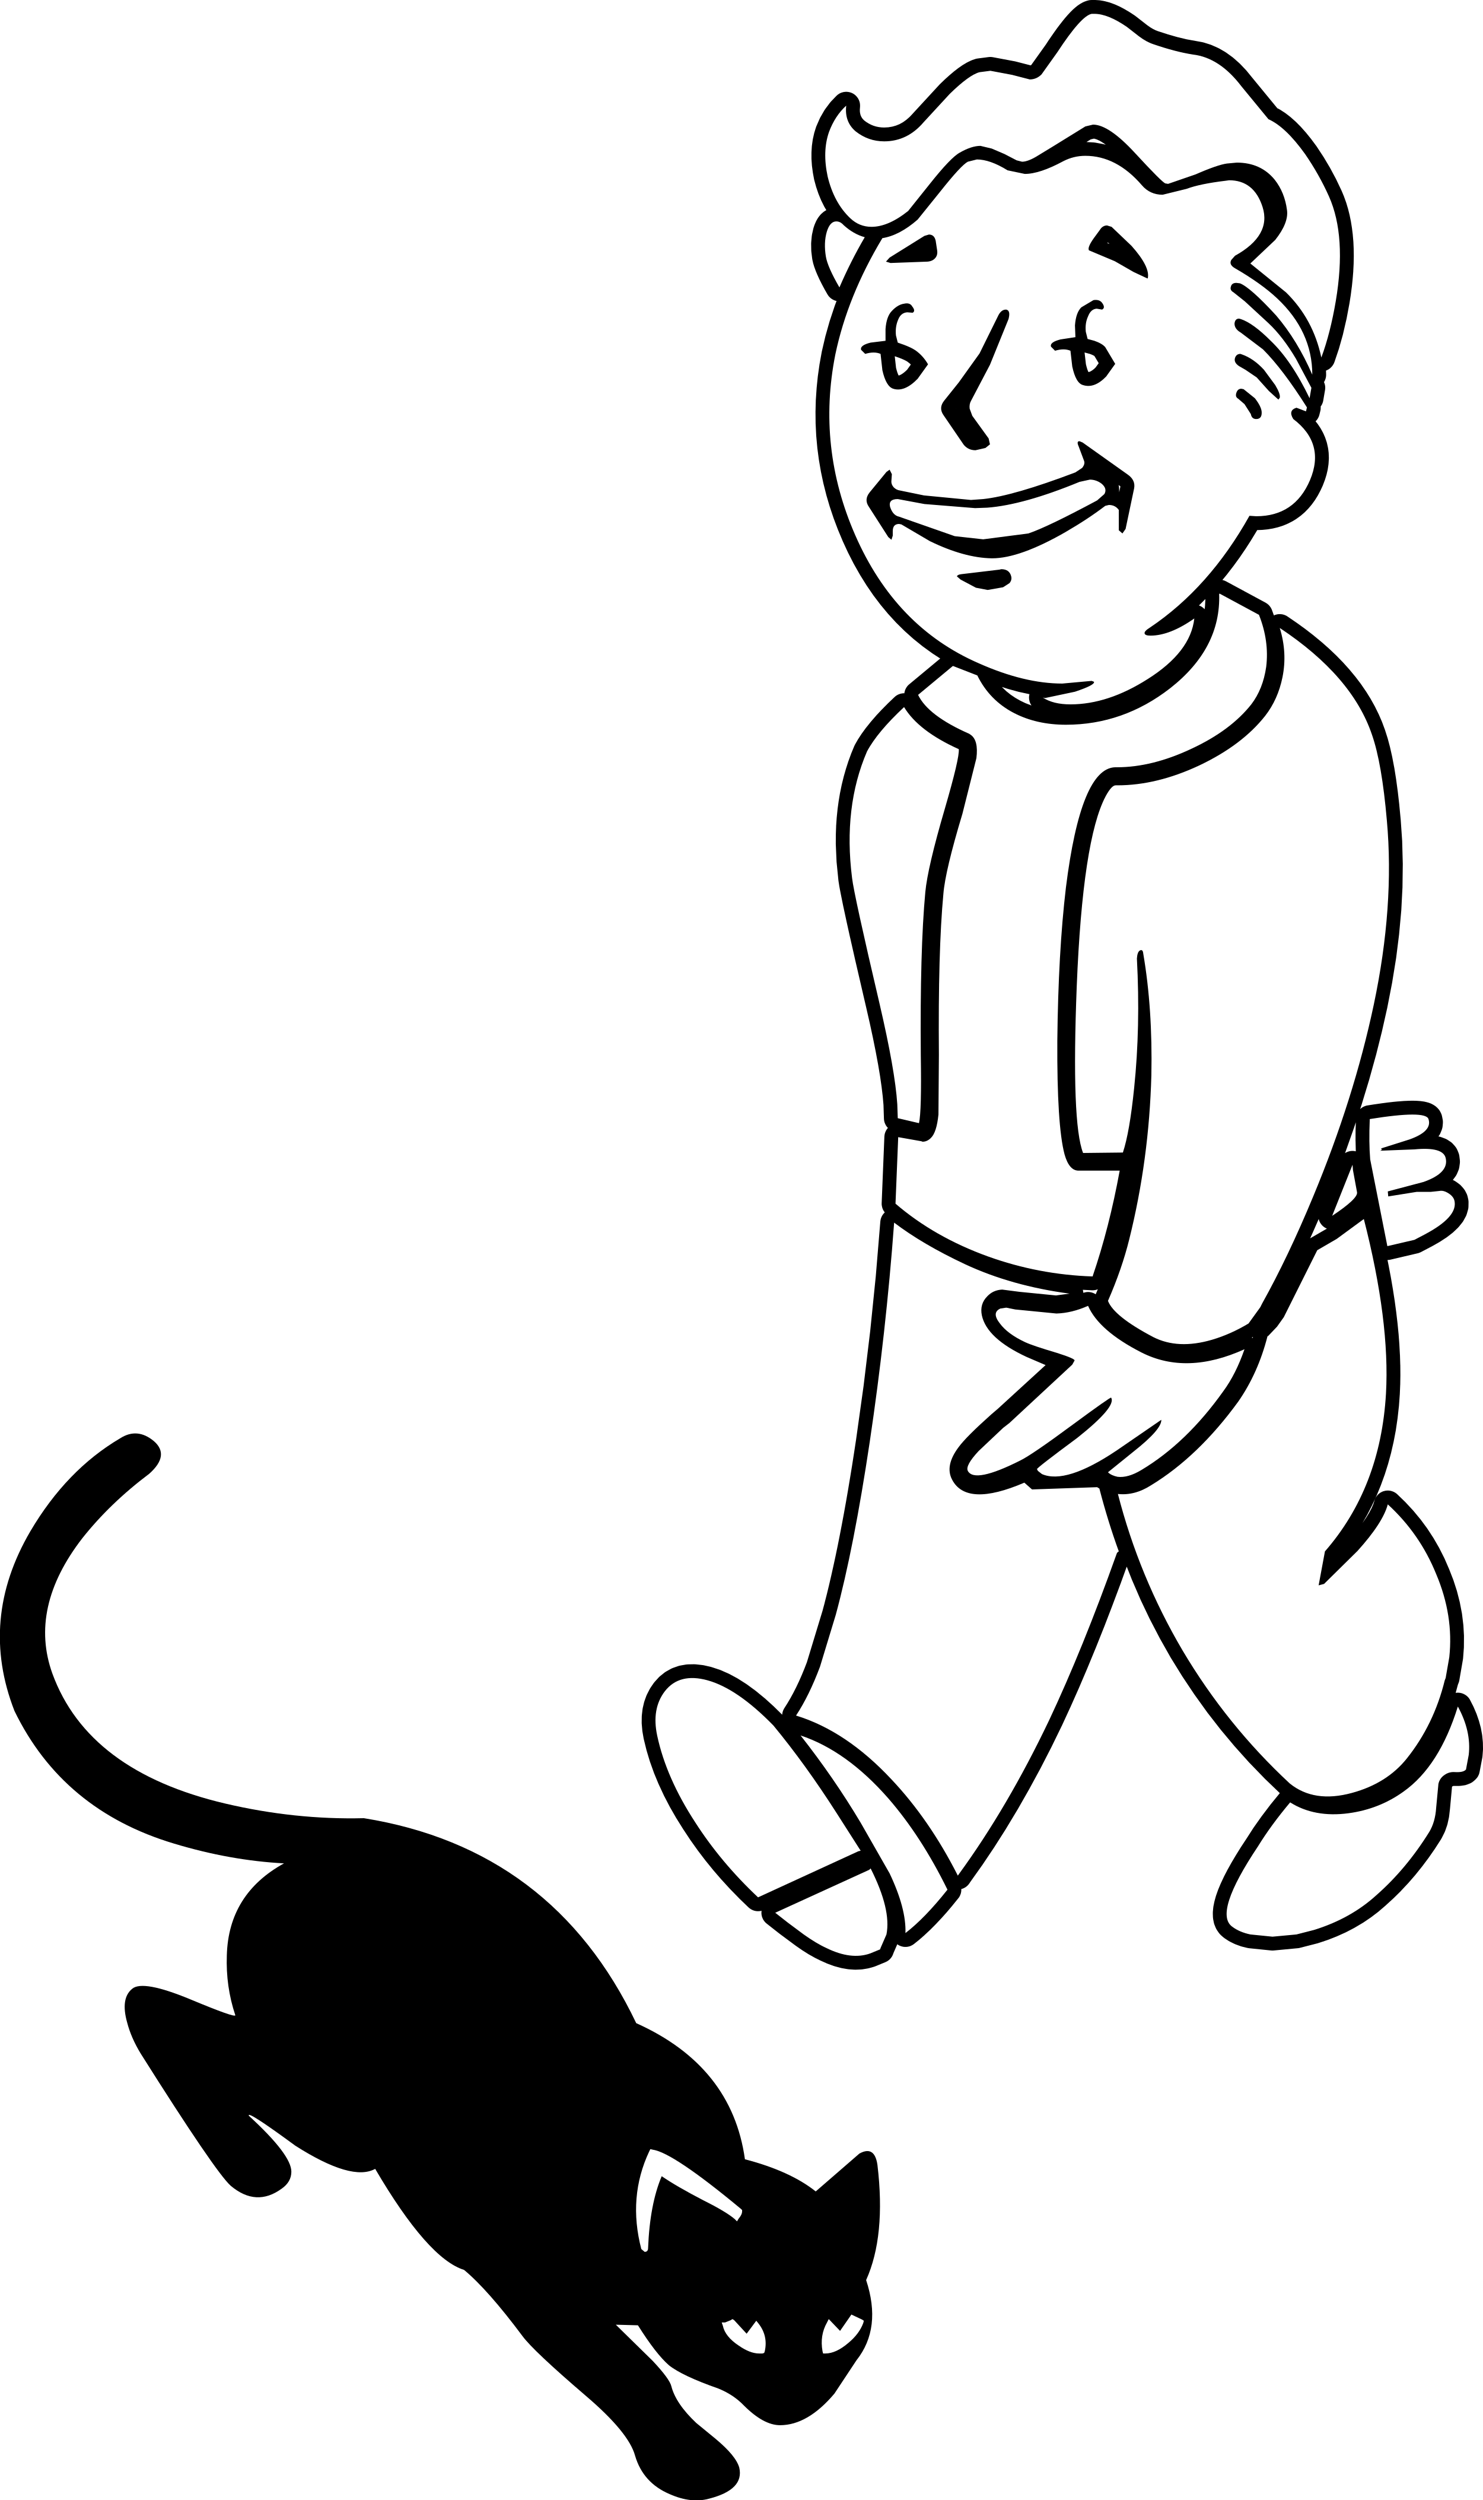<?xml version="1.0" encoding="UTF-8"?>
<svg xmlns="http://www.w3.org/2000/svg" xmlns:xlink="http://www.w3.org/1999/xlink" width="39.987mm" height="67.393mm" viewBox="-197.348 149.88 39.987 67.393">
    <path transform="matrix(-1,0,0,1,0,0)" style="stroke:none;fill:#000000;fill-rule:evenodd" d="M194.102,188.645C193.797,188.452,193.497,188.478,193.202,188.722C192.907,188.975,192.948,189.27,193.324,189.604C194.026,190.132,194.627,190.71,195.126,191.339C196.092,192.587,196.363,193.805,195.935,194.992C195.294,196.747,193.741,197.914,191.278,198.493C190.026,198.787,188.779,198.919,187.537,198.888C184.137,199.436,181.69,201.278,180.193,204.413C178.473,205.185,177.496,206.407,177.262,208.082C176.447,208.294,175.811,208.584,175.353,208.949L174.177,207.929C173.903,207.777,173.74,207.879,173.689,208.234C173.536,209.512,173.638,210.547,173.994,211.338C173.709,212.201,173.796,212.922,174.254,213.5L174.849,214.398C175.328,214.966,175.817,215.25,176.315,215.25C176.61,215.25,176.936,215.073,177.292,214.717C177.476,214.525,177.704,214.373,177.98,214.261C178.621,214.037,179.064,213.829,179.308,213.637C179.542,213.434,179.822,213.074,180.147,212.557L180.743,212.541L179.75,213.515C179.445,213.84,179.277,214.068,179.246,214.2C179.165,214.514,178.941,214.844,178.575,215.189L178.056,215.615C177.689,215.92,177.476,216.178,177.415,216.392C177.323,216.787,177.592,217.067,178.224,217.229C178.549,217.32,178.905,217.279,179.293,217.107C179.771,216.904,180.081,216.559,180.224,216.072C180.336,215.656,180.778,215.118,181.552,214.458C182.499,213.647,183.069,213.109,183.262,212.845C183.883,212.013,184.407,211.42,184.835,211.064C185.486,210.861,186.286,209.954,187.232,208.34C187.649,208.573,188.367,208.365,189.385,207.716C190.27,207.066,190.687,206.798,190.637,206.91C189.874,207.61,189.492,208.112,189.492,208.416C189.492,208.599,189.578,208.751,189.751,208.873C190.21,209.208,190.667,209.183,191.126,208.797C191.4,208.553,192.209,207.366,193.553,205.235C193.726,204.951,193.848,204.672,193.919,204.398C194.042,203.962,193.996,203.657,193.782,203.485C193.589,203.323,193.064,203.419,192.209,203.774C191.405,204.109,191.003,204.251,191.003,204.2C191.176,203.683,191.252,203.145,191.232,202.587C191.202,201.481,190.687,200.654,189.69,200.106C190.657,200.055,191.644,199.878,192.652,199.574C194.658,198.975,196.092,197.782,196.958,195.997C197.599,194.353,197.457,192.74,196.531,191.157C195.879,190.05,195.07,189.214,194.102,188.645zM177.644,212.419L177.796,212.48L177.888,212.48L177.857,212.571C177.816,212.764,177.674,212.942,177.43,213.104C177.226,213.246,177.043,213.317,176.88,213.317L176.788,213.317L176.743,213.302L176.727,213.256C176.666,212.982,176.722,212.733,176.895,212.51L176.956,212.434L177.216,212.784L177.552,212.419L177.598,212.389L177.644,212.419zM175.154,213.317L175.094,213.317C174.901,213.317,174.692,213.221,174.468,213.028C174.274,212.866,174.142,212.688,174.071,212.495L174.056,212.434L174.101,212.404L174.392,212.267L174.422,212.312L174.697,212.708L175.002,212.389L175.048,212.48C175.181,212.713,175.221,212.972,175.17,213.256L175.154,213.317zM179.75,207.823L179.812,207.808L179.842,207.868C180.229,208.69,180.3,209.568,180.056,210.502L179.965,210.578C179.903,210.578,179.873,210.542,179.873,210.471C179.842,209.689,179.72,209.045,179.506,208.538C179.241,208.721,178.865,208.938,178.376,209.192C177.969,209.395,177.689,209.563,177.536,209.695L177.476,209.756L177.43,209.68C177.368,209.609,177.338,209.542,177.338,209.482L177.338,209.451L177.368,209.421C178.59,208.406,179.384,207.873,179.75,207.823z"/>
    <path transform="matrix(-1,0,0,1,0,0)" style="stroke:none;fill:#000000;fill-rule:evenodd" d="M163.756,151.765L163.908,151.605L163.931,151.583L164.088,151.444L164.115,151.422L164.276,151.305L164.309,151.283L164.474,151.187L164.511,151.169L164.68,151.094L164.721,151.079L164.894,151.025L164.937,151.015L165.351,150.94L165.594,150.882L165.854,150.808L166.129,150.719L166.195,150.693L166.262,150.659L166.332,150.617L166.411,150.562L166.732,150.312L166.756,150.295L166.882,150.212L166.897,150.203L167.018,150.131L167.036,150.121L167.152,150.06L167.173,150.05L167.285,150L167.311,149.99L167.418,149.951L167.447,149.942L167.55,149.915L167.585,149.907L167.683,149.89L167.723,149.886L167.817,149.88L167.839,149.88L167.912,149.88L167.95,149.882L167.987,149.887L168.01,149.893L168.047,149.903L168.098,149.921L168.137,149.938L168.175,149.957L168.218,149.982L168.246,150L168.291,150.031L168.311,150.047L168.359,150.086L168.375,150.1L168.426,150.146L168.438,150.158L168.492,150.212L168.501,150.222L168.558,150.283L168.566,150.292L168.625,150.36L168.632,150.368L168.694,150.444L168.699,150.451L168.764,150.534L168.769,150.54L168.837,150.63L168.841,150.635L168.911,150.733L168.915,150.738L168.988,150.843L168.991,150.847L169.068,150.959L169.071,150.963L169.146,151.078L169.541,151.631L169.547,151.636L169.558,151.642L169.558,151.642L169.965,151.537L169.989,151.532L170.574,151.422L170.611,151.417L170.649,151.415L170.689,151.418L170.982,151.456L171.019,151.462L171.055,151.472L171.129,151.497L171.17,151.514L171.251,151.553L171.28,151.568L171.369,151.621L171.391,151.634L171.488,151.701L171.504,151.712L171.608,151.792L171.621,151.802L171.732,151.896L171.742,151.904L171.862,152.012L171.87,152.019L171.997,152.141L172.014,152.158L172.722,152.926L172.721,152.926L172.82,153.031L172.909,153.109L173,153.174L173.093,153.226L173.189,153.265L173.288,153.293L173.395,153.311L173.509,153.317L173.583,153.314L173.654,153.305L173.723,153.291L173.79,153.271L173.855,153.245L173.918,153.213L173.982,153.174L174.036,153.135L174.073,153.1L174.102,153.065L174.123,153.03L174.141,152.991L174.153,152.948L174.162,152.898L174.164,152.839L174.158,152.751L174.158,152.713L174.161,152.676L174.168,152.638L174.179,152.602L174.194,152.567L174.211,152.534L174.233,152.503L174.257,152.474L174.284,152.447L174.313,152.424L174.345,152.403L174.379,152.386L174.414,152.373L174.451,152.363L174.488,152.357L174.526,152.354L174.563,152.356L174.601,152.361L174.637,152.37L174.673,152.382L174.707,152.398L174.739,152.418L174.77,152.441L174.8,152.469L174.943,152.618L174.973,152.654L175.098,152.821L175.123,152.859L175.23,153.045L175.248,153.082L175.337,153.286L175.351,153.326L175.392,153.459L175.399,153.488L175.43,153.626L175.435,153.655L175.455,153.798L175.458,153.826L175.467,153.974L175.468,154L175.468,154.153L175.467,154.177L175.456,154.335L175.454,154.358L175.432,154.521L175.429,154.542L175.398,154.71L175.391,154.739L175.344,154.911L175.337,154.933L175.282,155.096L175.273,155.119L175.21,155.273L175.199,155.296L175.127,155.441L175.114,155.465L175.067,155.544L175.073,155.547L175.109,155.569L175.14,155.59L175.167,155.613L175.201,155.643L175.227,155.67L175.243,155.689L175.274,155.728L175.302,155.77L175.33,155.818L175.348,155.854L175.373,155.911L175.385,155.941L175.408,156.007L175.419,156.047L175.453,156.199L175.46,156.245L175.475,156.407L175.477,156.449L175.474,156.622L175.472,156.659L175.45,156.842L175.444,156.879L175.427,156.954L175.421,156.98L175.396,157.063L175.389,157.083L175.356,157.174L175.35,157.19L175.308,157.29L175.302,157.303L175.253,157.411L175.247,157.422L175.189,157.538L175.185,157.546L175.118,157.671L175.114,157.679L175.038,157.812L175.018,157.843L174.995,157.873L174.968,157.9L174.94,157.925L174.908,157.946L174.875,157.964L174.84,157.979L174.804,157.99L174.791,157.992L174.84,158.122L174.845,158.137L174.975,158.529L174.98,158.545L175.091,158.938L175.095,158.954L175.187,159.347L175.191,159.366L175.247,159.679L175.25,159.693L175.294,160.005L175.296,160.018L175.328,160.329L175.329,160.344L175.35,160.654L175.351,160.668L175.359,160.977L175.359,160.991L175.356,161.299L175.355,161.313L175.34,161.62L175.339,161.634L175.311,161.94L175.31,161.954L175.27,162.258L175.268,162.273L175.216,162.576L175.214,162.59L175.15,162.892L175.147,162.906L175.071,163.207L175.068,163.221L174.98,163.52L174.976,163.534L174.876,163.832L174.872,163.845L174.76,164.142L174.755,164.155L174.631,164.451L174.626,164.464L174.486,164.767L174.479,164.781L174.33,165.073L174.323,165.086L174.164,165.366L174.156,165.38L173.989,165.648L173.98,165.662L173.804,165.919L173.794,165.933L173.608,166.178L173.597,166.192L173.403,166.425L173.391,166.438L173.188,166.66L173.175,166.673L172.963,166.882L172.949,166.895L172.728,167.093L172.714,167.105L172.483,167.291L172.468,167.303L172.228,167.477L172.213,167.488L171.996,167.63L172.831,168.324L172.859,168.349L172.884,168.377L172.906,168.408L172.925,168.441L172.941,168.475L172.952,168.511L172.961,168.548L172.963,168.567L172.985,168.566L173.023,168.57L173.06,168.577L173.096,168.588L173.131,168.602L173.164,168.62L173.196,168.641L173.229,168.67L173.402,168.835L173.409,168.842L173.568,169.003L173.576,169.011L173.722,169.167L173.73,169.177L173.862,169.329L173.871,169.34L173.989,169.487L174,169.5L174.104,169.643L174.115,169.658L174.205,169.796L174.217,169.815L174.293,169.948L174.315,169.993L174.393,170.182L174.398,170.195L174.468,170.387L174.473,170.4L174.536,170.596L174.54,170.609L174.597,170.808L174.6,170.821L174.65,171.023L174.653,171.036L174.695,171.241L174.698,171.254L174.733,171.463L174.735,171.475L174.764,171.687L174.765,171.7L174.787,171.915L174.788,171.927L174.803,172.145L174.803,172.157L174.811,172.379L174.811,172.39L174.812,172.615L174.812,172.632L174.792,173.091L174.791,173.112L174.744,173.584L174.743,173.597L174.734,173.662L174.732,173.672L174.719,173.756L174.718,173.763L174.699,173.867L174.698,173.871L174.674,173.995L174.673,173.999L174.611,174.306L174.61,174.31L174.527,174.695L174.527,174.697L174.424,175.162L174.423,175.164L174.3,175.707L174.3,175.709L174.077,176.671L174.077,176.672L173.993,177.033L173.895,177.462L173.81,177.857L173.734,178.235L173.67,178.579L173.617,178.896L173.577,179.176L173.546,179.436L173.526,179.663L173.514,180.032L173.511,180.07L173.504,180.107L173.494,180.143L173.479,180.178L173.462,180.211L173.441,180.243L173.417,180.272L173.406,180.282L173.43,180.311L173.451,180.343L173.468,180.376L173.482,180.411L173.493,180.448L173.499,180.485L173.502,180.516L173.575,182.309L173.575,182.346L173.57,182.384L173.562,182.421L173.551,182.457L173.536,182.491L173.517,182.524L173.495,182.555L173.491,182.56L173.503,182.571L173.528,182.599L173.55,182.629L173.57,182.662L173.585,182.696L173.598,182.732L173.606,182.769L173.611,182.804L173.734,184.283L173.884,185.756L174.062,187.231L174.266,188.691L174.32,189.044L174.32,189.044L174.373,189.384L174.373,189.384L174.428,189.72L174.482,190.044L174.537,190.362L174.593,190.673L174.649,190.972L174.649,190.972L174.705,191.264L174.762,191.551L174.762,191.551L174.819,191.825L174.877,192.092L174.935,192.351L174.993,192.602L175.052,192.845L175.113,193.083L175.112,193.083L175.17,193.299L175.591,194.684L175.658,194.857L175.729,195.029L175.805,195.201L175.881,195.361L175.958,195.512L176.035,195.653L176.115,195.789L176.199,195.922L176.218,195.955L176.233,195.989L176.245,196.025L176.253,196.062L176.257,196.099L176.473,195.887L176.484,195.876L176.72,195.662L176.734,195.651L176.964,195.462L176.981,195.449L177.206,195.284L177.225,195.271L177.445,195.131L177.468,195.117L177.683,195.001L177.711,194.988L177.92,194.896L177.953,194.884L178.157,194.817L178.192,194.807L178.375,194.766L178.416,194.76L178.588,194.741L178.636,194.739L178.797,194.742L178.852,194.747L179.001,194.773L179.037,194.781L179.06,194.788L179.197,194.836L179.232,194.85L179.256,194.862L179.382,194.932L179.414,194.952L179.435,194.967L179.549,195.059L179.578,195.084L179.592,195.1L179.696,195.214L179.728,195.255L179.811,195.377L179.834,195.417L179.901,195.548L179.92,195.59L179.97,195.729L179.983,195.772L180.017,195.918L180.024,195.961L180.042,196.116L180.044,196.155L180.046,196.318L180.044,196.354L180.029,196.525L180.025,196.556L179.994,196.735L179.989,196.759L179.919,197.043L179.914,197.063L179.828,197.349L179.822,197.367L179.719,197.655L179.713,197.672L179.593,197.962L179.586,197.977L179.45,198.269L179.443,198.284L179.29,198.578L179.283,198.591L179.113,198.887L179.105,198.899L178.919,199.197L178.913,199.205L178.735,199.474L178.728,199.484L178.54,199.748L178.533,199.758L178.335,200.018L178.328,200.027L178.121,200.282L178.114,200.291L177.897,200.542L177.889,200.55L177.664,200.796L177.656,200.804L177.42,201.046L177.413,201.054L177.167,201.291L177.139,201.315L177.108,201.337L177.075,201.356L177.041,201.371L177.005,201.383L176.968,201.391L176.93,201.395L176.893,201.395L176.855,201.392L176.818,201.385L176.814,201.383L176.814,201.388L176.817,201.426L176.817,201.464L176.812,201.501L176.804,201.538L176.791,201.574L176.776,201.608L176.757,201.641L176.734,201.672L176.709,201.7L176.675,201.73L176.334,201.998L176.326,202.004L175.899,202.321L175.888,202.329L175.722,202.444L175.71,202.452L175.553,202.551L175.538,202.56L175.39,202.643L175.372,202.653L175.233,202.722L175.22,202.728L175.055,202.802L175.03,202.812L174.869,202.871L174.84,202.88L174.685,202.922L174.651,202.93L174.501,202.956L174.463,202.961L174.318,202.971L174.276,202.972L174.136,202.966L174.092,202.962L173.957,202.94L173.912,202.93L173.782,202.893L173.743,202.879L173.475,202.769L173.441,202.753L173.409,202.734L173.379,202.711L173.351,202.686L173.326,202.657L173.304,202.627L173.285,202.594L173.263,202.542L173.256,202.521L173.154,202.286L173.129,202.303L173.096,202.322L173.061,202.336L173.025,202.347L172.988,202.355L172.951,202.358L172.913,202.358L172.875,202.354L172.838,202.346L172.802,202.335L172.768,202.319L172.735,202.301L172.7,202.276L172.568,202.17L172.556,202.16L172.421,202.042L172.412,202.033L172.274,201.904L172.265,201.896L172.125,201.755L172.117,201.747L171.974,201.595L171.967,201.588L171.821,201.425L171.815,201.418L171.667,201.243L171.662,201.236L171.511,201.05L171.488,201.02L171.469,200.987L171.454,200.953L171.441,200.917L171.433,200.88L171.428,200.843L171.428,200.805L171.428,200.799L171.399,200.79L171.364,200.776L171.33,200.758L171.299,200.738L171.27,200.714L171.243,200.687L171.219,200.657L171.208,200.642L171.188,200.611L170.866,200.157L170.86,200.149L170.54,199.672L170.535,199.664L170.221,199.171L170.217,199.163L169.909,198.652L169.904,198.644L169.603,198.116L169.599,198.109L169.303,197.564L169.299,197.557L169.01,196.995L169.006,196.988L168.723,196.408L168.719,196.401L168.494,195.912L168.491,195.907L168.265,195.398L168.263,195.394L168.037,194.865L168.035,194.86L167.808,194.311L167.806,194.307L167.579,193.738L167.577,193.734L167.35,193.144L167.349,193.141L167.12,192.531L167.119,192.527L166.967,192.107L166.83,192.455L166.825,192.467L166.598,192.991L166.593,193.003L166.347,193.519L166.341,193.53L166.076,194.039L166.07,194.05L165.787,194.551L165.78,194.563L165.473,195.059L165.466,195.07L165.144,195.552L165.136,195.563L164.799,196.032L164.791,196.043L164.438,196.497L164.429,196.508L164.06,196.949L164.051,196.959L163.667,197.387L163.658,197.396L163.257,197.81L163.248,197.82L162.839,198.213L162.851,198.227L163.097,198.529L163.104,198.539L163.33,198.837L163.338,198.848L163.545,199.141L163.553,199.153L163.738,199.44L163.883,199.66L163.887,199.666L164.017,199.875L164.022,199.883L164.139,200.08L164.144,200.089L164.248,200.275L164.254,200.286L164.344,200.46L164.35,200.473L164.427,200.637L164.434,200.652L164.498,200.805L164.505,200.823L164.555,200.964L164.563,200.988L164.599,201.118L164.606,201.148L164.63,201.266L164.635,201.304L164.645,201.411L164.646,201.46L164.643,201.556L164.639,201.594L164.636,201.615L164.619,201.7L164.61,201.737L164.598,201.769L164.568,201.843L164.551,201.877L164.528,201.915L164.484,201.978L164.461,202.007L164.427,202.042L164.37,202.093L164.325,202.127L164.222,202.195L164.183,202.217L164.067,202.274L164.029,202.29L163.901,202.337L163.866,202.348L163.726,202.383L163.671,202.393L163.074,202.454L163.036,202.456L163.001,202.454L162.356,202.393L162.318,202.388L162.298,202.383L161.822,202.261L161.796,202.253L161.554,202.172L161.536,202.166L161.303,202.074L161.285,202.066L161.061,201.965L161.043,201.956L160.828,201.844L160.81,201.833L160.604,201.711L160.586,201.7L160.39,201.567L160.372,201.554L160.184,201.411L160.168,201.397L159.989,201.244L159.981,201.236L159.783,201.055L159.772,201.045L159.579,200.855L159.57,200.844L159.383,200.645L159.373,200.634L159.192,200.426L159.183,200.415L159.008,200.197L159,200.187L158.83,199.96L158.822,199.949L158.658,199.713L158.651,199.702L158.493,199.457L158.474,199.423L158.403,199.282L158.383,199.237L158.329,199.082L158.317,199.04L158.28,198.871L158.274,198.833L158.253,198.651L158.252,198.644L158.196,198.039L158.195,198.038L158.195,198.038L158.183,198.029L158.172,198.022L158.167,198.021L158.157,198.019L158.007,198.019L157.953,198.015L157.87,198.003L157.832,197.996L157.787,197.981L157.725,197.957L157.691,197.942L157.658,197.923L157.627,197.901L157.612,197.888L157.571,197.852L157.545,197.825L157.52,197.796L157.499,197.765L157.482,197.731L157.467,197.697L157.453,197.642L157.379,197.252L157.374,197.209L157.362,197.05L157.361,197.018L157.364,196.858L157.366,196.827L157.382,196.665L157.386,196.635L157.416,196.472L157.422,196.444L157.466,196.28L157.474,196.254L157.531,196.089L157.54,196.065L157.611,195.899L157.621,195.877L157.706,195.71L157.724,195.677L157.746,195.646L157.771,195.618L157.799,195.592L157.829,195.57L157.862,195.55L157.896,195.534L157.931,195.521L157.968,195.512L158.005,195.507L158.043,195.505L158.081,195.508L158.098,195.511L158.038,195.289L158.022,195.249L158.009,195.213L158,195.175L157.903,194.614L157.898,194.578L157.877,194.297L157.876,194.273L157.874,193.992L157.874,193.968L157.89,193.687L157.893,193.663L157.927,193.382L157.931,193.359L157.985,193.078L157.99,193.055L158.062,192.774L158.068,192.753L158.159,192.472L158.167,192.451L158.276,192.171L158.282,192.158L158.398,191.891L158.407,191.872L158.537,191.615L158.547,191.596L158.69,191.348L158.701,191.33L158.857,191.091L158.869,191.073L159.039,190.843L159.052,190.827L159.235,190.606L159.249,190.59L159.445,190.379L159.459,190.364L159.669,190.161L159.697,190.136L159.728,190.115L159.761,190.096L159.796,190.081L159.832,190.069L159.869,190.061L159.906,190.057L159.944,190.057L159.981,190.06L160.018,190.068L160.055,190.078L160.089,190.093L160.123,190.111L160.154,190.132L160.183,190.157L160.209,190.184L160.232,190.214L160.253,190.245L160.27,190.279L160.283,190.314L160.319,190.426L160.366,190.535L160.43,190.655L160.513,190.79L160.612,190.935L160.494,190.729L160.486,190.715L160.357,190.465L160.35,190.45L160.231,190.194L160.224,190.179L160.116,189.916L160.111,189.902L160.013,189.632L160.008,189.618L159.921,189.342L159.917,189.327L159.84,189.045L159.837,189.031L159.771,188.743L159.768,188.728L159.712,188.434L159.71,188.42L159.666,188.119L159.664,188.105L159.63,187.798L159.628,187.785L159.605,187.471L159.604,187.458L159.594,187.212L159.593,187.202L159.589,186.949L159.589,186.94L159.591,186.68L159.592,186.671L159.6,186.405L159.601,186.397L159.616,186.125L159.616,186.117L159.637,185.839L159.638,185.831L159.666,185.546L159.667,185.539L159.701,185.248L159.702,185.241L159.742,184.944L159.743,184.938L159.79,184.634L159.791,184.628L159.844,184.318L159.845,184.312L159.905,183.996L159.906,183.99L159.936,183.842L159.924,183.842L159.887,183.839L159.855,183.833L159.124,183.662L159.088,183.652L159.036,183.63L158.756,183.483L158.745,183.478L158.546,183.365L158.526,183.353L158.355,183.242L158.331,183.225L158.188,183.115L158.159,183.09L158.044,182.981L158.01,182.944L157.924,182.837L157.901,182.806L157.887,182.782L157.829,182.676L157.812,182.642L157.797,182.599L157.767,182.494L157.758,182.457L157.754,182.419L157.753,182.398L157.751,182.294L157.752,182.256L157.759,182.207L157.775,182.137L157.785,182.101L157.798,182.065L157.809,182.043L157.842,181.979L157.862,181.947L157.895,181.904L157.947,181.846L157.973,181.819L158.002,181.796L158.072,181.744L158.116,181.715L158.174,181.684L158.169,181.679L158.107,181.595L158.086,181.564L158.062,181.518L158.025,181.43L158.012,181.394L158.003,181.357L157.999,181.334L157.986,181.241L157.983,181.203L157.984,181.165L157.986,181.145L157.998,181.046L158.004,181.009L158.015,180.973L158.023,180.95L158.052,180.879L158.069,180.845L158.088,180.813L158.115,180.777L158.166,180.719L158.192,180.692L158.221,180.667L158.246,180.65L158.318,180.603L158.351,180.584L158.391,180.567L158.485,180.532L158.521,180.521L158.542,180.516L158.563,180.512L158.553,180.499L158.532,180.468L158.514,180.435L158.506,180.415L158.476,180.342L158.464,180.306L158.455,180.269L158.45,180.235L158.443,180.158L158.442,180.121L158.444,180.083L158.449,180.053L158.465,179.972L158.474,179.935L158.487,179.9L158.499,179.874L158.514,179.845L158.533,179.812L158.555,179.782L158.588,179.746L158.614,179.721L158.643,179.696L158.689,179.666L158.726,179.645L158.76,179.628L158.784,179.618L158.832,179.601L158.876,179.589L158.936,179.575L158.967,179.57L159.038,179.56L159.062,179.558L159.144,179.552L159.163,179.551L159.256,179.549L159.27,179.549L159.375,179.551L159.387,179.552L159.503,179.557L159.512,179.558L159.639,179.568L159.647,179.568L159.785,179.581L159.792,179.582L159.942,179.599L159.947,179.6L160.108,179.621L160.113,179.622L160.286,179.647L160.29,179.647L160.473,179.676L160.51,179.683L160.546,179.695L160.58,179.71L160.613,179.728L160.644,179.75L160.673,179.775L160.674,179.776L160.628,179.636L160.626,179.628L160.43,178.983L160.428,178.975L160.25,178.333L160.247,178.325L160.087,177.686L160.085,177.677L159.942,177.042L159.94,177.031L159.812,176.372L159.81,176.36L159.705,175.713L159.703,175.7L159.623,175.063L159.622,175.05L159.565,174.425L159.564,174.411L159.532,173.796L159.532,173.782L159.524,173.178L159.524,173.163L159.54,172.57L159.54,172.555L159.58,171.973L159.581,171.964L159.617,171.589L159.617,171.582L159.657,171.232L159.658,171.224L159.702,170.898L159.703,170.889L159.751,170.587L159.753,170.577L159.806,170.299L159.808,170.287L159.865,170.034L159.868,170.02L159.929,169.791L159.934,169.774L159.999,169.57L160.004,169.554L160.077,169.357L160.084,169.338L160.168,169.144L160.176,169.127L160.271,168.934L160.279,168.918L160.385,168.728L160.394,168.712L160.511,168.524L160.521,168.51L160.648,168.324L160.658,168.31L160.797,168.127L160.807,168.115L160.957,167.934L160.967,167.922L161.128,167.743L161.138,167.732L161.31,167.556L161.32,167.546L161.503,167.372L161.513,167.363L161.707,167.191L161.717,167.183L161.922,167.014L161.931,167.006L162.147,166.839L162.156,166.832L162.384,166.667L162.393,166.661L162.631,166.498L162.663,166.478L162.697,166.462L162.733,166.449L162.769,166.44L162.807,166.435L162.844,166.433L162.882,166.435L162.919,166.441L162.956,166.451L162.991,166.465L162.999,166.468L163.051,166.325L163.066,166.29L163.084,166.257L163.106,166.226L163.13,166.197L163.157,166.171L163.187,166.148L163.225,166.124L164.286,165.551L164.32,165.535L164.355,165.522L164.388,165.514L164.254,165.351L164.248,165.342L164.09,165.137L164.084,165.129L163.93,164.917L163.924,164.909L163.775,164.69L163.769,164.682L163.624,164.457L163.619,164.449L163.477,164.216L163.472,164.208L163.449,164.168L163.337,164.164L163.313,164.163L163.191,164.151L163.166,164.148L163.049,164.129L163.022,164.124L162.91,164.097L162.883,164.09L162.775,164.056L162.747,164.046L162.644,164.004L162.617,163.991L162.52,163.942L162.492,163.927L162.399,163.87L162.374,163.852L162.285,163.788L162.262,163.769L162.178,163.697L162.156,163.676L162.078,163.596L162.059,163.575L161.985,163.487L161.968,163.465L161.899,163.37L161.885,163.349L161.821,163.246L161.809,163.225L161.75,163.114L161.74,163.094L161.685,162.976L161.676,162.954L161.63,162.832L161.621,162.808L161.584,162.688L161.577,162.662L161.55,162.545L161.545,162.516L161.528,162.402L161.525,162.37L161.518,162.258L161.517,162.224L161.521,162.115L161.523,162.08L161.536,161.974L161.543,161.938L161.566,161.834L161.575,161.799L161.609,161.698L161.621,161.665L161.664,161.566L161.68,161.534L161.733,161.438L161.75,161.41L161.813,161.316L161.832,161.291L161.876,161.236L161.854,161.214L161.83,161.184L161.81,161.152L161.793,161.119L161.779,161.083L161.772,161.058L161.748,160.96L161.74,160.923L161.737,160.87L161.737,160.858L161.738,160.837L161.719,160.81L161.701,160.776L161.686,160.742L161.675,160.706L161.669,160.678L161.621,160.397L161.616,160.36L161.615,160.322L161.618,160.284L161.625,160.247L161.636,160.211L161.649,160.179L161.634,160.155L161.619,160.121L161.606,160.085L161.597,160.048L161.592,160.011L161.591,159.97L161.594,159.868L161.577,159.862L161.543,159.845L161.51,159.826L161.48,159.803L161.453,159.777L161.428,159.749L161.406,159.718L161.387,159.686L161.366,159.637L161.251,159.295L161.245,159.276L161.141,158.908L161.137,158.891L161.046,158.497L161.042,158.482L160.963,158.063L160.961,158.051L160.927,157.835L160.926,157.827L160.899,157.617L160.897,157.607L160.876,157.402L160.875,157.392L160.859,157.193L160.859,157.182L160.849,156.988L160.849,156.977L160.845,156.787L160.845,156.775L160.848,156.592L160.848,156.579L160.856,156.4L160.857,156.387L160.872,156.214L160.873,156.199L160.894,156.031L160.896,156.017L160.922,155.854L160.925,155.838L160.957,155.681L160.961,155.664L160.999,155.512L161.004,155.496L161.048,155.348L161.054,155.331L161.105,155.189L161.111,155.172L161.168,155.035L161.176,155.017L161.317,154.721L161.324,154.706L161.479,154.417L161.487,154.402L161.656,154.118L161.665,154.104L161.847,153.827L161.86,153.809L161.99,153.634L161.999,153.622L162.127,153.464L162.138,153.451L162.264,153.309L162.278,153.294L162.402,153.169L162.419,153.153L162.542,153.044L162.562,153.027L162.683,152.934L162.709,152.916L162.828,152.839L162.859,152.821L162.907,152.797L163.59,151.966L163.737,151.786L163.756,151.765zM163.572,185.947L163.576,185.944L163.595,185.933L163.563,185.915L163.572,185.947zM164.848,166.062L164.857,166.218L164.867,166.302L164.876,166.292L164.904,166.266L164.934,166.243L164.966,166.223L165,166.207L165.02,166.199L164.955,166.136L164.947,166.128L164.848,166.027L164.848,166.062zM167.804,184.767L167.836,184.748L167.87,184.732L167.906,184.72L167.943,184.711L167.98,184.706L168.018,184.705L168.056,184.708L168.093,184.715L168.137,184.728L168.138,184.718L168.143,184.681L168.151,184.646L167.908,184.659L167.87,184.659L167.832,184.655L167.795,184.648L167.759,184.636L167.747,184.631L167.804,184.767zM167.839,153.619L167.778,153.637L167.693,153.676L167.588,153.741L167.531,153.783L167.561,153.774L167.605,153.763L167.808,153.726L167.853,153.72L168.053,153.708L167.938,153.637L167.853,153.617L167.839,153.619zM161.791,182.737L161.781,182.773L161.767,182.808L161.749,182.842L161.728,182.873L161.704,182.903L161.678,182.929L161.648,182.953L161.617,182.974L161.583,182.991L161.57,182.997L162.017,183.256L162.022,183.259L161.937,183.071L161.935,183.066L161.791,182.737L161.791,182.737zM160.797,180.348L160.797,180.358L160.798,180.631L160.797,180.642L160.791,180.899L160.79,180.911L160.79,180.913L160.815,180.908L160.853,180.903L160.891,180.902L160.928,180.905L160.965,180.912L161.002,180.923L161.037,180.937L161.07,180.955L161.081,180.962L161.077,180.95L161.074,180.943L160.844,180.292L160.841,180.284L160.79,180.13L160.797,180.348zM170.18,168.446L170.163,168.451L169.878,168.529L169.859,168.533L169.59,168.591L169.591,168.593L169.598,168.63L169.602,168.667L169.601,168.705L169.597,168.743L169.589,168.78L169.578,168.815L169.563,168.85L169.544,168.883L169.535,168.895L169.567,168.885L169.703,168.831L169.836,168.767L169.971,168.69L170.096,168.606L170.212,168.513L170.317,168.414L170.332,168.397L170.18,168.446zM160.867,181.421L160.757,182.019C160.741,182.133,160.964,182.344,161.428,182.652L160.879,181.275L160.867,181.421zM175.055,156.128C174.998,155.941,174.913,155.848,174.799,155.848C174.726,155.848,174.661,155.88,174.604,155.945C174.426,156.108,174.235,156.218,174.031,156.274C174.283,156.705,174.511,157.156,174.714,157.627C174.926,157.262,175.047,156.986,175.079,156.799C175.121,156.546,175.112,156.323,175.055,156.128zM173.909,200.279L173.873,200.242C173.499,200.982,173.357,201.575,173.446,202.022L173.605,202.387L173.617,202.424L173.885,202.534C174.226,202.655,174.621,202.607,175.067,202.387C175.246,202.306,175.449,202.184,175.677,202.022L176.104,201.704L176.445,201.437L173.909,200.279zM158.831,180.044C158.758,180.263,158.929,180.446,159.343,180.593L160.111,180.836C160.079,180.861,160.087,180.881,160.135,180.897L159.209,180.861C158.697,180.812,158.417,180.889,158.368,181.092C158.303,181.361,158.502,181.576,158.965,181.739L159.928,181.994L159.916,182.129L159.148,182.006L158.77,182.006L158.539,181.982C158.465,181.966,158.384,181.986,158.295,182.043C158.189,182.108,158.132,182.189,158.124,182.287C158.091,182.563,158.36,182.851,158.929,183.152L159.209,183.299L159.94,183.469L160.403,181.129C160.428,180.82,160.432,180.467,160.415,180.068L160.415,180.044C159.408,179.882,158.88,179.882,158.831,180.044zM173.361,200.376L174.141,199.011C174.621,198.206,175.161,197.422,175.762,196.658C174.934,196.934,174.145,197.499,173.397,198.353C172.804,199.035,172.272,199.856,171.801,200.815C172.207,201.327,172.585,201.717,172.934,201.985C172.918,201.546,173.06,201.01,173.361,200.376zM162.561,198.462C162.122,198.739,161.598,198.836,160.988,198.755C160.436,198.681,159.94,198.486,159.502,198.17C158.859,197.714,158.372,196.951,158.039,195.878C157.795,196.325,157.697,196.76,157.746,197.183L157.819,197.573C157.86,197.629,157.957,197.654,158.112,197.646C158.218,197.637,158.311,197.662,158.392,197.718C158.481,197.776,158.539,197.857,158.563,197.963L158.624,198.609C158.64,198.86,158.701,199.076,158.807,199.254C159.221,199.921,159.697,200.49,160.233,200.961C160.696,201.384,161.257,201.696,161.915,201.9L162.391,202.022L163.036,202.082L163.634,202.022C163.829,201.981,163.991,201.912,164.121,201.814C164.463,201.571,164.231,200.848,163.426,199.644C163.191,199.262,162.902,198.868,162.561,198.462zM163.792,186.248C163.947,186.696,164.138,187.074,164.365,187.382C165.024,188.308,165.758,189.016,166.572,189.503C166.815,189.649,167.03,189.71,167.217,189.686C167.331,189.661,167.416,189.621,167.473,189.564L166.779,189.003C166.275,188.605,166.027,188.321,166.035,188.15L167.242,188.979C168.152,189.589,168.822,189.8,169.253,189.613L169.363,189.527L169.387,189.479C169.387,189.454,169.026,189.174,168.302,188.638C167.595,188.077,167.29,187.715,167.388,187.553C167.396,187.536,167.738,187.776,168.412,188.272C169.159,188.825,169.635,189.149,169.838,189.247C170.659,189.661,171.131,189.755,171.252,189.527C171.301,189.43,171.203,189.251,170.96,188.991L170.301,188.369L170.13,188.236L168.436,186.663L168.375,186.553C168.359,186.521,168.518,186.451,168.851,186.346C169.29,186.216,169.578,186.119,169.716,186.053C170.025,185.907,170.249,185.741,170.387,185.554C170.541,185.359,170.537,185.225,170.375,185.151L170.216,185.127L169.973,185.176L168.863,185.285C168.587,185.277,168.302,185.208,168.01,185.078C167.815,185.525,167.335,185.944,166.572,186.334C165.758,186.748,164.833,186.72,163.792,186.248zM173.97,170.134C173.784,169.785,173.45,169.386,172.971,168.939C172.711,169.37,172.219,169.748,171.496,170.073C171.479,170.227,171.606,170.764,171.873,171.682C172.183,172.738,172.357,173.486,172.398,173.925C172.496,174.973,172.536,176.44,172.52,178.325C172.504,179.333,172.52,179.942,172.569,180.154L173.141,180.02L173.154,179.642C173.194,179.032,173.353,178.135,173.629,176.948C174.092,174.973,174.34,173.839,174.373,173.547C174.535,172.271,174.401,171.133,173.97,170.134zM176.494,196.39C175.917,197.089,175.348,197.877,174.787,198.755L174.141,199.766L174.202,199.779L176.908,201.022C177.574,200.396,178.139,199.722,178.603,198.999C179.123,198.202,179.464,197.426,179.626,196.671C179.732,196.183,179.663,195.78,179.419,195.464C179.159,195.131,178.777,195.033,178.273,195.171C177.737,195.318,177.144,195.724,176.494,196.39zM163.999,154.263L164.268,154.288C164.438,154.312,164.719,154.409,165.109,154.58L165.852,154.836L165.925,154.824C165.982,154.807,166.254,154.536,166.742,154.007C167.213,153.495,167.591,153.239,167.876,153.239L168.083,153.288L168.912,153.8L169.412,154.105C169.566,154.194,169.692,154.239,169.79,154.239L169.935,154.202L170.265,154.031L170.606,153.885L170.911,153.812C171.073,153.812,171.26,153.873,171.471,153.995C171.634,154.084,171.902,154.365,172.276,154.836L172.861,155.567C173.219,155.852,173.548,155.994,173.849,155.994C174.068,155.994,174.259,155.917,174.422,155.762C174.714,155.486,174.917,155.112,175.031,154.641C175.129,154.186,175.117,153.784,174.994,153.434C174.888,153.15,174.735,152.914,174.531,152.727C174.564,153.02,174.478,153.251,174.275,153.422C174.048,153.601,173.792,153.69,173.507,153.69C173.093,153.69,172.739,153.52,172.447,153.178L171.74,152.411C171.39,152.069,171.122,151.874,170.936,151.826L170.643,151.788L170.058,151.898L169.582,152.021C169.46,152.021,169.354,151.975,169.265,151.886L168.839,151.289C168.408,150.63,168.099,150.286,167.912,150.253L167.839,150.253C167.595,150.253,167.303,150.371,166.962,150.606L166.632,150.863C166.502,150.96,166.377,151.029,166.254,151.07C165.856,151.207,165.499,151.301,165.182,151.35C164.702,151.406,164.268,151.691,163.878,152.203L163.146,153.093C162.837,153.231,162.508,153.544,162.159,154.031C161.907,154.397,161.691,154.779,161.513,155.177C161.195,155.893,161.135,156.831,161.33,157.993C161.428,158.57,161.557,159.078,161.72,159.517C161.866,158.826,162.183,158.241,162.671,157.762L163.634,156.982L162.963,156.347C162.719,156.039,162.614,155.77,162.646,155.543C162.687,155.226,162.797,154.954,162.976,154.726C163.227,154.417,163.569,154.263,163.999,154.263zM163.402,166.452C163.215,166.924,163.15,167.391,163.207,167.855C163.264,168.253,163.398,168.59,163.609,168.866C163.983,169.338,164.52,169.736,165.219,170.061C165.925,170.394,166.596,170.561,167.23,170.561L167.278,170.561C167.896,170.577,168.339,171.658,168.607,173.803C168.745,174.965,168.822,176.342,168.839,177.935C168.847,179.455,168.782,180.475,168.644,180.995C168.562,181.287,168.436,181.434,168.266,181.434L167.157,181.434C167.344,182.457,167.587,183.408,167.888,184.286C168.855,184.254,169.794,184.075,170.703,183.749C171.67,183.4,172.504,182.925,173.202,182.324L173.129,180.531L172.508,180.641L172.471,180.654C172.39,180.654,172.317,180.621,172.251,180.556C172.146,180.458,172.077,180.247,172.044,179.922L172.032,178.313C172.048,176.452,172.008,175.005,171.911,173.974C171.878,173.559,171.707,172.84,171.398,171.816L171.021,170.317C170.98,169.992,171.033,169.781,171.179,169.683L171.216,169.658C171.955,169.333,172.414,168.984,172.593,168.61L171.654,167.83L170.996,168.086C170.777,168.533,170.448,168.87,170.009,169.098C169.603,169.309,169.135,169.415,168.607,169.415C167.575,169.415,166.636,169.085,165.792,168.428C164.881,167.712,164.443,166.867,164.475,165.892L164.463,165.88L163.402,166.452zM161.83,183.579L161.305,183.274L160.574,182.738C160.103,184.574,159.904,186.143,159.977,187.443C160.075,189.133,160.623,190.551,161.623,191.697L161.793,192.612L161.647,192.574L160.745,191.685C160.29,191.181,160.017,190.763,159.928,190.429C159.351,190.958,158.917,191.583,158.624,192.307C158.307,193.054,158.189,193.802,158.27,194.55L158.368,195.11L158.392,195.171C158.587,195.967,158.929,196.671,159.416,197.28C159.774,197.727,160.266,198.036,160.891,198.206C161.573,198.393,162.134,198.308,162.573,197.951C163.703,196.902,164.666,195.708,165.462,194.367C166.242,193.042,166.823,191.636,167.205,190.149C166.904,190.182,166.608,190.104,166.315,189.917C165.462,189.398,164.678,188.646,163.963,187.663C163.605,187.15,163.341,186.561,163.171,185.895L163.158,185.895L162.914,185.639L162.732,185.383L161.83,183.579zM170.325,184.64C170.488,184.648,170.622,184.708,170.728,184.822C170.866,184.96,170.915,185.131,170.874,185.334C170.785,185.749,170.383,186.123,169.668,186.455L169.155,186.675L170.448,187.858L170.618,188.003C171.065,188.402,171.358,188.694,171.496,188.881C171.748,189.215,171.809,189.507,171.678,189.759C171.419,190.263,170.769,190.291,169.728,189.844L169.521,190.027L167.766,189.966L167.705,190.003C167.551,190.596,167.376,191.161,167.181,191.697C167.213,191.713,167.234,191.738,167.242,191.77C167.851,193.477,168.457,194.968,169.058,196.244C169.806,197.812,170.618,199.198,171.496,200.4L171.521,200.437C172.032,199.429,172.629,198.564,173.312,197.841C174.125,196.971,174.982,196.398,175.884,196.122C175.648,195.764,175.433,195.326,175.238,194.805L174.812,193.404C174.486,192.201,174.182,190.649,173.897,188.747C173.605,186.789,173.385,184.818,173.239,182.835C172.727,183.225,172.089,183.599,171.326,183.957C170.488,184.347,169.549,184.611,168.51,184.749L168.875,184.798L169.863,184.7L170.325,184.64zM160.355,169.683C160.176,170.195,160.042,170.967,159.953,171.999C159.814,173.535,159.932,175.188,160.306,176.96C160.664,178.65,161.208,180.373,161.939,182.129C162.387,183.209,162.845,184.172,163.317,185.017L163.366,185.115L163.683,185.554C164.007,185.749,164.337,185.895,164.67,185.993C165.279,186.171,165.808,186.147,166.254,185.919C166.962,185.546,167.368,185.221,167.473,184.944C167.221,184.367,167.03,183.814,166.9,183.287C166.543,181.856,166.344,180.381,166.303,178.861C166.279,177.667,166.352,176.574,166.522,175.582C166.53,175.501,166.559,175.473,166.608,175.497C166.657,175.522,166.685,175.595,166.693,175.717C166.628,176.943,166.653,178.106,166.767,179.203C166.848,179.999,166.949,180.58,167.071,180.946L168.144,180.958C168.355,180.422,168.412,178.923,168.315,176.46C168.209,173.827,167.949,172.121,167.535,171.341C167.429,171.146,167.34,171.048,167.266,171.048L167.217,171.048C166.51,171.048,165.775,170.87,165.011,170.512C164.239,170.146,163.646,169.699,163.231,169.171C163.004,168.878,162.849,168.533,162.768,168.135C162.679,167.696,162.703,167.253,162.841,166.806C161.541,167.668,160.712,168.627,160.355,169.683zM164.206,154.739C163.76,154.739,163.459,154.978,163.305,155.458C163.142,155.969,163.39,156.409,164.048,156.774L164.146,156.884C164.194,156.965,164.166,157.038,164.061,157.103C163.581,157.38,163.199,157.652,162.914,157.92C162.281,158.513,161.964,159.2,161.964,159.98C162.232,159.362,162.557,158.83,162.939,158.383C163.402,157.879,163.727,157.591,163.914,157.517L164.011,157.505C164.093,157.505,164.142,157.538,164.158,157.603C164.182,157.668,164.158,157.721,164.085,157.762L163.78,158.005L163.146,158.59C162.886,158.834,162.638,159.155,162.403,159.553L161.988,160.333L162.037,160.614C162.362,159.939,162.711,159.423,163.085,159.066C163.402,158.749,163.67,158.554,163.89,158.481L163.939,158.468C164.011,158.468,164.052,158.513,164.061,158.603C164.061,158.7,164.003,158.781,163.89,158.846L163.292,159.298C162.935,159.655,162.541,160.175,162.11,160.858L162.11,160.87L162.134,160.968L162.391,160.87C162.545,160.918,162.573,161.02,162.476,161.175C161.899,161.613,161.748,162.162,162.025,162.82C162.301,163.47,162.785,163.795,163.475,163.795L163.658,163.783C164.381,165.075,165.275,166.079,166.339,166.794C166.445,166.859,166.494,166.912,166.486,166.952C166.478,166.993,166.425,167.013,166.327,167.013C165.978,167.013,165.584,166.859,165.145,166.55C165.211,167.152,165.629,167.696,166.401,168.183C167.116,168.639,167.811,168.866,168.485,168.866C168.794,168.866,169.042,168.805,169.229,168.683L169.168,168.695L168.363,168.525C167.997,168.403,167.827,168.314,167.851,168.257L167.912,168.233L168.705,168.305C169.387,168.305,170.139,168.123,170.96,167.757C172.455,167.107,173.564,165.957,174.287,164.307C174.978,162.731,175.157,161.105,174.824,159.432C174.604,158.383,174.182,157.339,173.556,156.299C173.247,156.25,172.93,156.083,172.605,155.799L171.996,155.044C171.622,154.572,171.374,154.304,171.252,154.239L171.008,154.178C170.773,154.178,170.496,154.275,170.18,154.471L169.716,154.568C169.448,154.568,169.103,154.454,168.68,154.226C168.493,154.129,168.294,154.08,168.083,154.08C167.522,154.08,167.014,154.345,166.559,154.873C166.413,155.044,166.226,155.129,165.999,155.129L165.352,154.97C165.117,154.881,164.763,154.807,164.292,154.751L164.206,154.739zM163.816,160.37L163.878,160.358C163.943,160.358,163.987,160.395,164.011,160.468C164.036,160.541,164.02,160.594,163.963,160.626L163.792,160.773L163.621,161.041C163.605,161.13,163.557,161.175,163.475,161.175C163.37,161.175,163.321,161.109,163.329,160.98C163.337,160.882,163.398,160.761,163.512,160.614L163.816,160.37zM163.768,159.846L163.463,160.053L163.134,160.419L162.878,160.651L162.841,160.602C162.825,160.536,162.866,160.423,162.963,160.26L163.268,159.846C163.455,159.643,163.654,159.505,163.865,159.432L163.902,159.419C163.975,159.419,164.024,159.456,164.048,159.529C164.073,159.61,164.036,159.684,163.939,159.748L163.768,159.846zM170.082,165.417C170.114,165.286,170.204,165.222,170.35,165.222L170.399,165.234L171.423,165.356C171.496,165.364,171.537,165.384,171.545,165.417L171.447,165.502L171.033,165.722L170.716,165.782L170.301,165.709L170.13,165.599C170.082,165.543,170.066,165.481,170.082,165.417zM172.118,156.372C172.142,156.258,172.203,156.202,172.301,156.202L172.422,156.238L173.361,156.823L173.459,156.932L173.336,156.969L172.337,156.932C172.247,156.924,172.178,156.892,172.13,156.835C172.081,156.779,172.065,156.705,172.081,156.616L172.118,156.372zM167.376,155.994L167.498,155.957C167.579,155.957,167.644,155.998,167.693,156.079L167.863,156.311C167.977,156.474,168.018,156.579,167.985,156.628L167.754,156.725L167.29,156.92L166.779,157.213L166.413,157.384L166.401,157.384C166.352,157.181,166.498,156.888,166.839,156.506L167.376,155.994zM167.433,156.456L167.489,156.432L167.476,156.415L167.433,156.456zM168.01,158.407C167.961,158.277,167.884,158.208,167.778,158.2L167.632,158.225C167.567,158.192,167.567,158.131,167.632,158.042C167.681,157.977,167.758,157.953,167.863,157.969L168.192,158.164C168.29,158.261,168.347,158.424,168.363,158.651L168.351,158.968L168.753,159.029C168.948,159.078,169.034,159.143,169.009,159.224L168.9,159.334C168.737,159.285,168.599,159.285,168.485,159.334L168.436,159.76C168.371,160.061,168.274,160.228,168.144,160.26C167.941,160.325,167.734,160.248,167.522,160.029L167.278,159.688L167.547,159.237C167.603,159.171,167.701,159.115,167.839,159.066L168.022,159.017L168.071,158.822C168.087,158.668,168.067,158.53,168.01,158.407zM167.956,159.421L167.897,159.445L167.852,159.467L167.838,159.477L167.723,159.669L167.806,159.784L167.846,159.823L167.896,159.862L167.935,159.886L167.966,159.901L167.987,159.907L167.999,159.908L168.009,159.889L168.029,159.838L168.05,159.768L168.068,159.696L168.104,159.381L167.956,159.421zM172.751,158.14C172.792,158.066,172.865,158.042,172.971,158.066C173.085,158.082,173.194,158.148,173.3,158.261C173.397,158.359,173.455,158.522,173.471,158.749L173.471,159.066L173.873,159.115C174.068,159.163,174.153,159.228,174.129,159.31L174.019,159.419C173.857,159.37,173.718,159.37,173.605,159.419L173.556,159.858C173.491,160.15,173.393,160.317,173.264,160.358C173.06,160.423,172.841,160.333,172.605,160.09L172.325,159.7C172.414,159.545,172.528,159.419,172.666,159.322C172.739,159.273,172.841,159.224,172.971,159.175L173.141,159.115L173.19,158.92C173.206,158.765,173.186,158.623,173.129,158.493C173.081,158.371,172.999,158.306,172.886,158.298L172.739,158.31C172.683,158.277,172.687,158.221,172.751,158.14zM173.101,159.525L173.023,159.556L172.961,159.584L172.909,159.611L172.88,159.629L172.815,159.68L172.789,159.706L172.888,159.845L172.94,159.894L172.998,159.941L173.049,159.974L173.087,159.993L173.113,160.001L173.117,160.002L173.129,159.979L173.149,159.929L173.17,159.862L173.188,159.792L173.222,159.482L173.101,159.525zM170.155,158.481C170.114,158.327,170.135,158.241,170.216,158.225L170.228,158.225C170.317,158.225,170.391,158.29,170.448,158.42L170.936,159.407L171.496,160.188L171.886,160.675C171.992,160.805,172,160.935,171.911,161.065L171.362,161.869C171.28,161.967,171.175,162.016,171.045,162.016L170.777,161.955L170.655,161.857L170.691,161.698L171.131,161.089L171.203,160.894C171.212,160.813,171.199,160.744,171.167,160.687L170.655,159.712L170.155,158.481zM171.577,160.892L171.579,160.889L171.577,160.886L171.577,160.892zM173.361,162.54L173.446,162.601L173.897,163.149C174.003,163.28,174.011,163.409,173.921,163.539L173.397,164.356L173.312,164.429L173.276,164.319L173.276,164.198C173.276,164.068,173.219,164.003,173.105,164.003L173.044,164.015L172.276,164.466C171.658,164.767,171.102,164.921,170.606,164.929L170.594,164.929C170.098,164.929,169.44,164.693,168.619,164.222C168.213,163.986,167.855,163.751,167.547,163.515L167.449,163.491C167.335,163.491,167.246,163.535,167.181,163.625L167.181,164.173L167.083,164.259L166.998,164.137L166.767,163.039C166.742,162.894,166.799,162.771,166.937,162.674L168.156,161.808L168.241,161.772C168.298,161.772,168.306,161.817,168.266,161.906L168.12,162.296C168.095,162.353,168.111,162.418,168.168,162.491L168.351,162.613C169.464,163.035,170.293,163.275,170.838,163.332L171.167,163.356L172.434,163.234L173.081,163.101C173.145,163.093,173.202,163.064,173.251,163.015C173.3,162.958,173.32,162.898,173.312,162.832L173.3,162.661L173.361,162.54zM167.161,162.973L167.138,162.991L167.171,163.15L167.171,163.148L167.171,163.109L167.174,163.039L167.177,163.001L167.185,162.964L167.188,162.954L167.161,162.973zM173.141,163.332L172.422,163.466L171.057,163.576L170.728,163.564C170.078,163.515,169.249,163.284,168.241,162.869L167.961,162.808C167.847,162.808,167.742,162.844,167.644,162.918C167.539,163.007,167.514,163.101,167.571,163.198L167.766,163.369C168.66,163.848,169.278,164.145,169.619,164.259L170.838,164.417L171.606,164.332L173.105,163.807C173.219,163.783,173.3,163.694,173.349,163.539C173.381,163.401,173.312,163.332,173.141,163.332z"/>
</svg>
